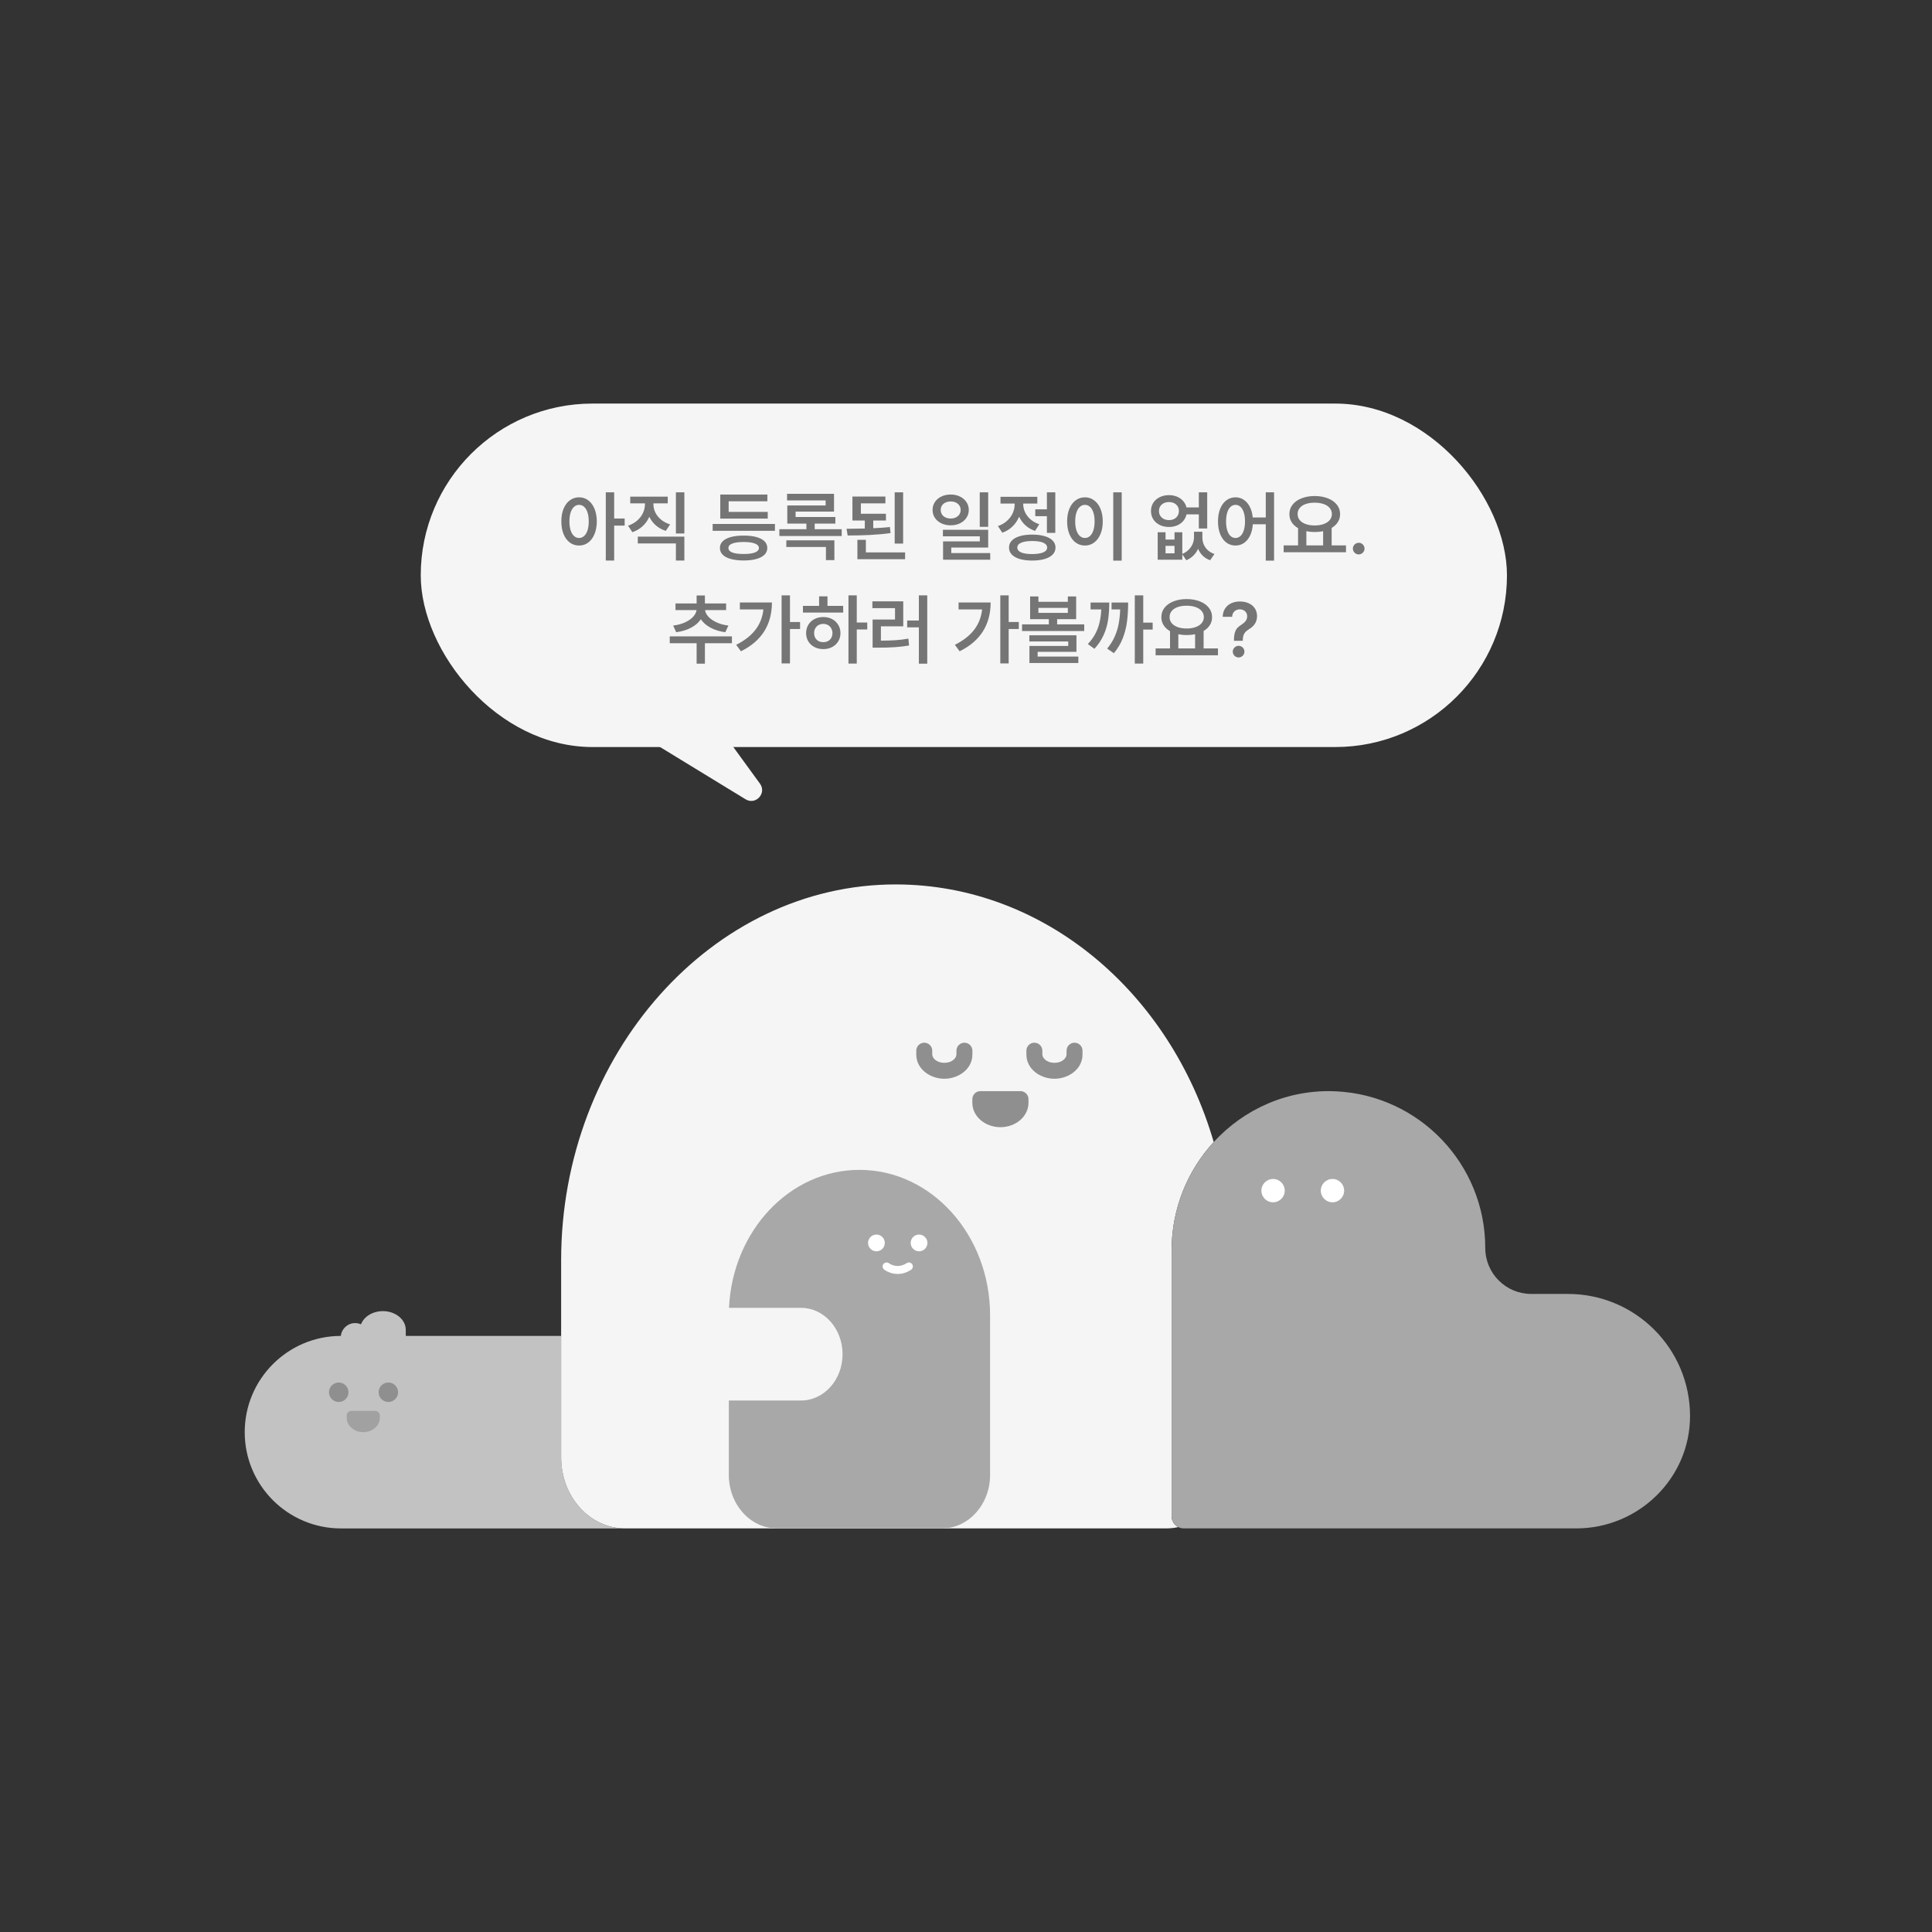 <svg width="450" height="450" viewBox="0 0 450 450" fill="none" xmlns="http://www.w3.org/2000/svg">
<rect x="0" y="0" width="450" height="450" fill="#333333" stroke="none"/>
<path fill-rule="evenodd" clip-rule="evenodd" d="M79.421 356H145.567H145.567C145.311 356 145.055 355.993 144.802 355.978C142.992 355.876 141.268 355.414 139.686 354.654C138.635 354.149 137.647 353.513 136.738 352.765C136.141 352.273 135.579 351.732 135.055 351.149C134.512 350.544 134.01 349.892 133.556 349.199C131.76 346.461 130.7 343.086 130.7 339.434V311.158L79.421 356ZM130.7 311.158H94.511V309.741C94.511 308.539 93.916 307.452 92.949 306.663C91.982 305.873 90.656 305.386 89.181 305.386C86.78 305.386 84.751 306.679 84.082 308.46C83.669 308.274 83.206 308.171 82.718 308.171C80.991 308.171 79.57 309.481 79.392 311.158C73.214 311.167 67.62 313.675 63.57 317.724C59.512 321.782 57 327.389 57 333.579C57 345.963 67.041 356 79.421 356" fill="#C2C2C2"/>
<path d="M169.757 306.382V343.525C169.757 350.413 174.769 355.995 180.955 355.995H219.412C225.598 355.995 230.61 350.413 230.61 343.525V326.208H213.805C211.127 326.208 208.706 325.001 206.954 323.051C205.202 321.1 204.119 318.402 204.119 315.419C204.119 309.452 208.454 304.621 213.805 304.621H230.569C229.747 286.721 216.458 272.486 200.186 272.486C191.781 272.486 184.178 276.279 178.67 282.416C173.162 288.548 169.757 297.023 169.757 306.382Z" fill="#D9DEFF"/>
<path d="M274.46 355.69C273.538 355.893 272.588 355.995 271.613 355.995H145.567C137.353 355.995 130.7 348.579 130.7 339.43V293.518C130.7 245.702 165.815 205.909 208.735 206C243.3 206.075 272.584 231.231 282.695 266.003C276.617 272.627 272.89 281.494 272.89 291.192V353.161C272.89 354.273 273.53 355.231 274.46 355.69Z" fill="#F5F5F5"/>
<path d="M230.61 306.382V343.525C230.61 350.413 225.598 355.995 219.412 355.995H180.955C174.769 355.995 169.757 350.413 169.757 343.525V326.208H186.562C189.24 326.208 191.661 325.001 193.413 323.051C195.165 321.1 196.248 318.402 196.248 315.419C196.248 309.452 191.913 304.621 186.562 304.621H169.798C170.62 286.721 183.909 272.486 200.181 272.486C208.586 272.486 216.189 276.279 221.697 282.416C227.205 288.548 230.61 297.023 230.61 306.382Z" fill="#A8A8A8"/>
<path fill-rule="evenodd" clip-rule="evenodd" d="M367.126 355.995C381.65 355.995 393.659 344.314 393.642 329.79C393.634 321.947 390.452 314.852 385.311 309.712C380.163 304.563 373.051 301.381 365.196 301.381H356.651C353.693 301.381 351.019 300.183 349.081 298.245C347.143 296.307 345.945 293.63 345.945 290.676C345.945 271.085 330.52 255.094 311.149 254.189C299.93 253.664 289.732 258.333 282.695 266.007C282.695 266.007 282.695 266.007 282.695 266.007C276.617 272.631 272.89 281.498 272.89 291.196V353.165C272.89 354.277 273.53 355.236 274.46 355.694C274.84 355.888 275.266 355.995 275.72 355.995H367.126Z" fill="#A8A8A8"/>
<path d="M204.135 291.452C205.213 291.452 206.086 290.579 206.086 289.502C206.086 288.425 205.213 287.552 204.135 287.552C203.059 287.552 202.185 288.425 202.185 289.502C202.185 290.579 203.059 291.452 204.135 291.452Z" fill="white"/>
<path d="M214.065 291.452C215.142 291.452 216.015 290.579 216.015 289.502C216.015 288.425 215.142 287.552 214.065 287.552C212.988 287.552 212.115 288.425 212.115 289.502C212.115 290.579 212.988 291.452 214.065 291.452Z" fill="white"/>
<path d="M209.099 296.733C207.276 296.733 206.012 295.77 205.934 295.708C205.533 295.394 205.458 294.812 205.772 294.411C206.086 294.01 206.661 293.936 207.066 294.246C207.152 294.312 208.983 295.646 211.19 294.204C211.619 293.923 212.19 294.043 212.471 294.473C212.751 294.899 212.632 295.473 212.202 295.754C211.082 296.489 210.02 296.733 209.099 296.733Z" fill="white"/>
<path d="M296.521 280.04C298.023 280.04 299.24 278.822 299.24 277.321C299.24 275.819 298.023 274.602 296.521 274.602C295.019 274.602 293.802 275.819 293.802 277.321C293.802 278.822 295.019 280.04 296.521 280.04Z" fill="white"/>
<path d="M310.359 280.04C311.861 280.04 313.078 278.822 313.078 277.321C313.078 275.819 311.861 274.602 310.359 274.602C308.858 274.602 307.64 275.819 307.64 277.321C307.64 278.822 308.858 280.04 310.359 280.04Z" fill="white"/>
<path d="M78.896 326.55C80.149 326.55 81.165 325.535 81.165 324.282C81.165 323.029 80.149 322.013 78.896 322.013C77.643 322.013 76.627 323.029 76.627 324.282C76.627 325.535 77.643 326.55 78.896 326.55Z" fill="#8F8F8F"/>
<path d="M90.454 326.55C91.707 326.55 92.722 325.535 92.722 324.282C92.722 323.029 91.707 322.013 90.454 322.013C89.201 322.013 88.185 323.029 88.185 324.282C88.185 325.535 89.201 326.55 90.454 326.55Z" fill="#8F8F8F"/>
<g opacity="0.8">
<path opacity="0.8" d="M88.47 329.716V330.232C88.47 332.075 86.739 333.575 84.611 333.575C82.482 333.575 80.751 332.075 80.751 330.232V329.716C80.751 329.112 81.243 328.617 81.85 328.617H87.375C87.982 328.617 88.474 329.108 88.474 329.716H88.47Z" fill="#8F8F8F"/>
</g>
<path fill-rule="evenodd" clip-rule="evenodd" d="M215.276 242.867C216.303 242.867 217.136 243.699 217.136 244.727V245.599C217.136 246.335 218.017 247.545 219.954 247.545C221.89 247.545 222.772 246.335 222.772 245.599V244.727C222.772 243.699 223.604 242.867 224.631 242.867C225.658 242.867 226.491 243.699 226.491 244.727V245.599C226.491 249.068 223.191 251.264 219.954 251.264C216.717 251.264 213.417 249.068 213.417 245.599V244.727C213.417 243.699 214.249 242.867 215.276 242.867Z" fill="#8F8F8F"/>
<path fill-rule="evenodd" clip-rule="evenodd" d="M240.923 242.867C241.951 242.867 242.783 243.699 242.783 244.727V245.599C242.783 246.335 243.665 247.545 245.601 247.545C247.537 247.545 248.419 246.335 248.419 245.599V244.727C248.419 243.699 249.252 242.867 250.278 242.867C251.306 242.867 252.138 243.699 252.138 244.727V245.599C252.138 249.068 248.838 251.264 245.601 251.264C242.364 251.264 239.064 249.068 239.064 245.599V244.727C239.064 243.699 239.897 242.867 240.923 242.867Z" fill="#8F8F8F"/>
<path d="M239.552 256.007V256.879C239.552 260.003 236.618 262.544 233.015 262.544C229.412 262.544 226.478 260.003 226.478 256.879V256.007C226.478 254.983 227.308 254.148 228.337 254.148H237.692C238.721 254.148 239.552 254.983 239.552 256.007Z" fill="#8F8F8F"/>
<rect x="98" y="94" width="253" height="80" rx="40" fill="#F5F5F5"/>
<path d="M134.878 115.834C135.675 115.834 136.384 116.065 137.005 116.528C137.626 116.985 138.112 117.639 138.464 118.488C138.821 119.332 139.003 120.316 139.009 121.441C139.003 122.572 138.821 123.562 138.464 124.412C138.112 125.262 137.626 125.918 137.005 126.381C136.384 126.838 135.675 127.066 134.878 127.066C134.075 127.066 133.36 126.838 132.733 126.381C132.106 125.918 131.617 125.262 131.266 124.412C130.92 123.562 130.747 122.572 130.747 121.441C130.747 120.316 130.92 119.332 131.266 118.488C131.617 117.639 132.106 116.985 132.733 116.528C133.36 116.065 134.075 115.834 134.878 115.834ZM132.628 121.441C132.628 122.238 132.722 122.93 132.909 123.516C133.097 124.096 133.36 124.538 133.7 124.843C134.04 125.147 134.433 125.303 134.878 125.309C135.329 125.303 135.722 125.147 136.056 124.843C136.396 124.538 136.659 124.096 136.847 123.516C137.034 122.936 137.128 122.244 137.128 121.441C137.128 120.645 137.034 119.956 136.847 119.376C136.659 118.796 136.396 118.354 136.056 118.049C135.716 117.744 135.323 117.592 134.878 117.592C134.433 117.592 134.04 117.747 133.7 118.058C133.36 118.362 133.097 118.805 132.909 119.385C132.722 119.959 132.628 120.645 132.628 121.441ZM141.101 114.674H143.052V120.773H145.495V122.426H143.052V130.564H141.101V114.674ZM152.192 117.434C152.192 118.096 152.342 118.74 152.641 119.367C152.945 119.988 153.388 120.542 153.968 121.028C154.554 121.515 155.257 121.887 156.077 122.145L155.075 123.656C154.19 123.369 153.423 122.944 152.772 122.382C152.122 121.813 151.609 121.143 151.234 120.369C150.871 121.207 150.353 121.937 149.679 122.558C149.011 123.179 148.214 123.645 147.288 123.955L146.286 122.443C147.112 122.162 147.821 121.764 148.413 121.248C149.005 120.727 149.453 120.138 149.758 119.481C150.062 118.819 150.218 118.137 150.224 117.434V117.24H146.796V115.676H155.532V117.24H152.192V117.434ZM148.554 124.992H159.399V130.564H157.431V126.574H148.554V124.992ZM157.431 114.674H159.399V124.254H157.431V114.674ZM180.493 123.639H165.991V122.039H180.493V123.639ZM167.679 127.629C167.679 127.02 167.898 126.498 168.338 126.064C168.783 125.631 169.419 125.303 170.245 125.08C171.077 124.857 172.067 124.746 173.216 124.746C174.353 124.746 175.334 124.857 176.16 125.08C176.986 125.303 177.619 125.631 178.059 126.064C178.498 126.498 178.718 127.02 178.718 127.629C178.718 128.25 178.498 128.777 178.059 129.211C177.619 129.65 176.986 129.981 176.16 130.204C175.34 130.433 174.358 130.547 173.216 130.547C172.067 130.547 171.077 130.433 170.245 130.204C169.419 129.981 168.783 129.65 168.338 129.211C167.898 128.771 167.679 128.244 167.679 127.629ZM167.767 115.184H178.735V116.766H169.718V119.227H178.823V120.791H167.767V115.184ZM169.665 127.629C169.659 128.098 169.958 128.449 170.562 128.684C171.165 128.918 172.05 129.035 173.216 129.035C174.364 129.035 175.24 128.918 175.844 128.684C176.453 128.449 176.761 128.098 176.767 127.629C176.755 127.178 176.444 126.835 175.835 126.601C175.226 126.36 174.353 126.24 173.216 126.24C172.062 126.24 171.18 126.36 170.57 126.601C169.961 126.835 169.659 127.178 169.665 127.629ZM196.05 124.852H181.53V123.27H187.823V121.951H183.376V117.732H192.306V116.555H183.323V115.025H194.257V119.156H185.31V120.422H194.573V121.951H189.757V123.27H196.05V124.852ZM183.147 125.854H194.345V130.459H192.376V127.4H183.147V125.854ZM206.351 121.23H203.397V123.032C204.804 122.974 206.099 122.883 207.282 122.76L207.423 124.166C205.894 124.377 204.297 124.523 202.633 124.605C200.975 124.682 199.243 124.723 197.438 124.729L197.175 123.164C199.044 123.152 200.462 123.132 201.429 123.103V121.23H198.546V115.658H206.228V117.24H200.515V119.666H206.351V121.23ZM199.706 125.73H201.675V128.666H210.815V130.248H199.706V125.73ZM208.39 114.674H210.358V126.609H208.39V114.674ZM221.433 115.184C222.229 115.184 222.947 115.339 223.586 115.649C224.225 115.954 224.726 116.379 225.089 116.924C225.458 117.469 225.646 118.084 225.651 118.77C225.646 119.461 225.458 120.079 225.089 120.624C224.726 121.163 224.225 121.588 223.586 121.898C222.947 122.203 222.229 122.355 221.433 122.355C220.63 122.355 219.906 122.203 219.262 121.898C218.623 121.588 218.122 121.163 217.759 120.624C217.396 120.079 217.214 119.461 217.214 118.77C217.214 118.084 217.396 117.469 217.759 116.924C218.122 116.379 218.623 115.954 219.262 115.649C219.906 115.339 220.63 115.184 221.433 115.184ZM219.112 118.77C219.112 119.174 219.212 119.528 219.411 119.833C219.61 120.132 219.886 120.363 220.237 120.527C220.589 120.691 220.987 120.773 221.433 120.773C221.878 120.773 222.273 120.691 222.619 120.527C222.971 120.363 223.246 120.132 223.445 119.833C223.65 119.528 223.753 119.174 223.753 118.77C223.753 118.377 223.65 118.031 223.445 117.732C223.246 117.434 222.971 117.205 222.619 117.047C222.273 116.883 221.878 116.801 221.433 116.801C220.987 116.801 220.589 116.883 220.237 117.047C219.886 117.205 219.61 117.434 219.411 117.732C219.212 118.031 219.112 118.377 219.112 118.77ZM219.622 123.393H230.169V127.541H221.573V128.824H230.644V130.371H219.657V126.1H228.218V124.922H219.622V123.393ZM228.2 114.674H230.169V122.707H228.2V114.674ZM245.796 124.113H243.845V120.229H241.138V118.629H243.845V114.674H245.796V124.113ZM232.437 122.531C233.263 122.25 233.969 121.843 234.555 121.31C235.146 120.776 235.592 120.173 235.891 119.499C236.189 118.825 236.339 118.131 236.339 117.416V117.293H233.034V115.711H241.612V117.293H238.325V117.398C238.325 118.055 238.469 118.693 238.756 119.314C239.043 119.93 239.468 120.483 240.03 120.976C240.593 121.462 241.272 121.84 242.069 122.109L241.085 123.656C240.224 123.363 239.479 122.933 238.853 122.364C238.226 121.79 237.73 121.119 237.367 120.352C237.01 121.219 236.5 121.975 235.838 122.619C235.176 123.264 234.382 123.75 233.456 124.078L232.437 122.531ZM235.021 127.541C235.015 126.914 235.229 126.375 235.662 125.924C236.096 125.467 236.717 125.118 237.525 124.878C238.34 124.638 239.304 124.518 240.417 124.518C241.536 124.518 242.503 124.638 243.317 124.878C244.132 125.118 244.756 125.464 245.189 125.915C245.629 126.366 245.849 126.908 245.849 127.541C245.849 128.174 245.629 128.716 245.189 129.167C244.756 129.618 244.132 129.964 243.317 130.204C242.503 130.444 241.536 130.564 240.417 130.564C239.304 130.564 238.34 130.444 237.525 130.204C236.717 129.964 236.096 129.615 235.662 129.158C235.229 128.707 235.015 128.168 235.021 127.541ZM236.954 127.541C236.948 128.027 237.241 128.402 237.833 128.666C238.431 128.924 239.274 129.053 240.364 129.053C241.501 129.053 242.374 128.924 242.983 128.666C243.593 128.408 243.897 128.033 243.897 127.541C243.897 127.049 243.596 126.671 242.992 126.407C242.395 126.144 241.536 126.012 240.417 126.012C239.31 126.012 238.454 126.144 237.851 126.407C237.247 126.671 236.948 127.049 236.954 127.541ZM261.265 130.582H259.296V114.674H261.265V130.582ZM248.556 121.441C248.556 120.322 248.731 119.338 249.083 118.488C249.435 117.639 249.924 116.985 250.551 116.528C251.184 116.065 251.901 115.834 252.704 115.834C253.495 115.834 254.204 116.065 254.831 116.528C255.464 116.985 255.959 117.639 256.316 118.488C256.674 119.338 256.853 120.322 256.853 121.441C256.853 122.572 256.674 123.562 256.316 124.412C255.959 125.262 255.464 125.918 254.831 126.381C254.204 126.838 253.495 127.066 252.704 127.066C251.901 127.066 251.184 126.838 250.551 126.381C249.924 125.918 249.435 125.262 249.083 124.412C248.731 123.562 248.556 122.572 248.556 121.441ZM250.437 121.441C250.437 122.244 250.53 122.936 250.718 123.516C250.911 124.096 251.178 124.538 251.518 124.843C251.857 125.147 252.253 125.303 252.704 125.309C253.149 125.303 253.542 125.147 253.882 124.843C254.222 124.538 254.485 124.096 254.673 123.516C254.86 122.936 254.954 122.244 254.954 121.441C254.954 120.645 254.86 119.959 254.673 119.385C254.485 118.805 254.222 118.362 253.882 118.058C253.542 117.747 253.149 117.592 252.704 117.592C252.253 117.592 251.857 117.747 251.518 118.058C251.178 118.362 250.911 118.805 250.718 119.385C250.53 119.959 250.437 120.645 250.437 121.441ZM271.478 125.678H273.569V123.973H275.38V129.018C275.983 128.766 276.487 128.432 276.892 128.016C277.302 127.6 277.606 127.143 277.806 126.645C278.005 126.146 278.104 125.637 278.104 125.115V123.85H280.056V125.115C280.05 125.684 280.146 126.226 280.346 126.741C280.551 127.251 280.864 127.708 281.286 128.112C281.708 128.511 282.235 128.818 282.868 129.035L281.866 130.494C280.536 130.014 279.602 129.123 279.062 127.822C278.787 128.426 278.418 128.956 277.955 129.413C277.498 129.876 276.95 130.236 276.312 130.494L275.38 129.114V130.371H269.649V123.973H271.478V125.678ZM268.085 119.016C268.085 118.301 268.264 117.665 268.621 117.108C268.984 116.546 269.485 116.109 270.124 115.799C270.763 115.482 271.483 115.324 272.286 115.324C272.96 115.324 273.581 115.444 274.149 115.685C274.718 115.919 275.192 116.253 275.573 116.687C275.96 117.12 276.221 117.621 276.355 118.189H279.229V114.674H281.181V123.094H279.229V119.807H276.364C276.235 120.387 275.98 120.899 275.6 121.345C275.219 121.79 274.741 122.136 274.167 122.382C273.593 122.622 272.966 122.742 272.286 122.742C271.483 122.742 270.763 122.587 270.124 122.276C269.485 121.96 268.984 121.521 268.621 120.958C268.264 120.39 268.085 119.742 268.085 119.016ZM269.948 119.016C269.948 119.438 270.048 119.81 270.247 120.132C270.446 120.454 270.722 120.703 271.073 120.879C271.431 121.055 271.835 121.143 272.286 121.143C272.731 121.143 273.127 121.055 273.473 120.879C273.818 120.703 274.091 120.454 274.29 120.132C274.489 119.81 274.589 119.438 274.589 119.016C274.589 118.605 274.489 118.242 274.29 117.926C274.091 117.609 273.815 117.366 273.464 117.196C273.118 117.026 272.726 116.941 272.286 116.941C271.835 116.941 271.431 117.026 271.073 117.196C270.722 117.366 270.446 117.609 270.247 117.926C270.048 118.242 269.948 118.605 269.948 119.016ZM273.569 128.877V127.137H271.478V128.877H273.569ZM287.772 115.834C288.481 115.834 289.123 116.024 289.697 116.405C290.271 116.786 290.74 117.331 291.104 118.04C291.467 118.743 291.695 119.572 291.789 120.527H294.821V114.674H296.755V130.582H294.821V122.109H291.807C291.736 123.117 291.522 123.996 291.165 124.746C290.808 125.49 290.336 126.064 289.75 126.469C289.164 126.867 288.505 127.066 287.772 127.066C286.976 127.066 286.267 126.838 285.646 126.381C285.03 125.918 284.55 125.262 284.204 124.412C283.864 123.562 283.694 122.572 283.694 121.441C283.694 120.316 283.864 119.332 284.204 118.488C284.55 117.639 285.033 116.985 285.654 116.528C286.275 116.065 286.981 115.834 287.772 115.834ZM285.575 121.441C285.575 122.244 285.666 122.936 285.848 123.516C286.029 124.096 286.284 124.538 286.612 124.843C286.946 125.147 287.333 125.303 287.772 125.309C288.212 125.303 288.599 125.147 288.933 124.843C289.267 124.538 289.524 124.096 289.706 123.516C289.894 122.936 289.987 122.244 289.987 121.441C289.987 120.645 289.894 119.956 289.706 119.376C289.524 118.796 289.267 118.354 288.933 118.049C288.599 117.744 288.212 117.592 287.772 117.592C287.333 117.592 286.946 117.747 286.612 118.058C286.284 118.362 286.029 118.805 285.848 119.385C285.666 119.959 285.575 120.645 285.575 121.441ZM313.507 128.631H298.987V127.031H302.345V123.015C301.7 122.646 301.199 122.18 300.842 121.617C300.49 121.055 300.317 120.428 300.323 119.736C300.323 118.904 300.572 118.172 301.07 117.539C301.574 116.9 302.274 116.408 303.171 116.062C304.067 115.711 305.081 115.535 306.212 115.535C307.349 115.535 308.365 115.711 309.262 116.062C310.164 116.408 310.867 116.9 311.371 117.539C311.881 118.172 312.136 118.904 312.136 119.736C312.142 120.416 311.972 121.031 311.626 121.582C311.28 122.133 310.794 122.596 310.167 122.971V127.031H313.507V128.631ZM302.239 119.736C302.239 120.27 302.403 120.738 302.731 121.143C303.065 121.541 303.531 121.849 304.129 122.065C304.732 122.282 305.427 122.391 306.212 122.391C306.997 122.391 307.691 122.282 308.295 122.065C308.904 121.849 309.376 121.541 309.71 121.143C310.05 120.738 310.22 120.27 310.22 119.736C310.22 119.197 310.05 118.726 309.71 118.321C309.376 117.917 308.904 117.609 308.295 117.398C307.691 117.188 306.997 117.082 306.212 117.082C305.421 117.082 304.724 117.188 304.12 117.398C303.522 117.609 303.06 117.917 302.731 118.321C302.403 118.72 302.239 119.191 302.239 119.736ZM308.181 127.031V123.718C307.56 123.853 306.903 123.92 306.212 123.92C305.55 123.92 304.905 123.855 304.278 123.727V127.031H308.181ZM316.478 129.141C316.231 129.141 316.003 129.079 315.792 128.956C315.581 128.833 315.414 128.666 315.291 128.455C315.168 128.244 315.106 128.016 315.106 127.77C315.106 127.529 315.168 127.307 315.291 127.102C315.414 126.891 315.581 126.724 315.792 126.601C316.003 126.478 316.231 126.416 316.478 126.416C316.718 126.416 316.94 126.478 317.146 126.601C317.356 126.724 317.523 126.891 317.646 127.102C317.77 127.307 317.831 127.529 317.831 127.77C317.831 128.016 317.77 128.244 317.646 128.455C317.523 128.666 317.356 128.833 317.146 128.956C316.94 129.079 316.718 129.141 316.478 129.141ZM170.482 149.818H164.189V154.582H162.256V149.818H155.998V148.219H170.482V149.818ZM156.789 145.705C157.814 145.582 158.729 145.339 159.531 144.976C160.334 144.606 160.97 144.17 161.438 143.666C161.907 143.156 162.174 142.635 162.238 142.102H157.334V140.555H162.256V138.691H164.189V140.555H169.129V142.102H164.225C164.289 142.635 164.553 143.153 165.016 143.657C165.484 144.161 166.12 144.598 166.923 144.967C167.726 145.336 168.637 145.582 169.656 145.705L168.936 147.252C167.641 147.088 166.498 146.739 165.508 146.206C164.518 145.673 163.762 145.017 163.24 144.237C162.713 145.022 161.948 145.682 160.946 146.215C159.95 146.742 158.799 147.088 157.492 147.252L156.789 145.705ZM184 144.879H186.355V146.514H184V154.529H182.049V138.674H184V144.879ZM171.467 150.188C173.406 149.221 174.9 148.058 175.949 146.698C176.998 145.333 177.619 143.748 177.812 141.943H172.328V140.326H179.799C179.787 145.541 177.379 149.332 172.574 151.699L171.467 150.188ZM199.557 145.002H202V146.619H199.557V154.564H197.623V138.674H199.557V145.002ZM187.023 141.117H190.785V138.902H192.736V141.117H196.393V142.682H187.023V141.117ZM187.762 147.463C187.756 146.742 187.926 146.098 188.271 145.529C188.617 144.955 189.095 144.51 189.704 144.193C190.313 143.877 191.002 143.719 191.77 143.719C192.525 143.719 193.205 143.877 193.809 144.193C194.412 144.51 194.887 144.955 195.232 145.529C195.584 146.098 195.76 146.742 195.76 147.463C195.76 148.184 195.584 148.828 195.232 149.396C194.887 149.959 194.412 150.398 193.809 150.715C193.205 151.031 192.525 151.189 191.77 151.189C191.002 151.189 190.313 151.031 189.704 150.715C189.095 150.398 188.617 149.959 188.271 149.396C187.926 148.828 187.756 148.184 187.762 147.463ZM189.625 147.463C189.625 147.885 189.716 148.257 189.897 148.579C190.079 148.896 190.331 149.142 190.653 149.317C190.981 149.487 191.354 149.572 191.77 149.572C192.174 149.572 192.537 149.487 192.859 149.317C193.182 149.147 193.434 148.901 193.615 148.579C193.797 148.257 193.891 147.885 193.896 147.463C193.891 147.041 193.794 146.669 193.606 146.347C193.425 146.019 193.173 145.767 192.851 145.591C192.534 145.409 192.174 145.318 191.77 145.318C191.354 145.318 190.981 145.409 190.653 145.591C190.331 145.767 190.079 146.019 189.897 146.347C189.716 146.669 189.625 147.041 189.625 147.463ZM215.975 154.582H214.023V146.127H211.299V144.527H214.023V138.674H215.975V154.582ZM203.195 140.062H210.385V145.881H205.182V149.221C206.488 149.215 207.631 149.18 208.609 149.115C209.594 149.051 210.584 148.928 211.58 148.746L211.738 150.346C210.631 150.539 209.523 150.671 208.416 150.741C207.314 150.812 206.014 150.85 204.514 150.855H203.248V144.299H208.469V141.645H203.195V140.062ZM234.941 144.879H237.297V146.514H234.941V154.529H232.99V138.674H234.941V144.879ZM222.408 150.188C224.348 149.221 225.842 148.058 226.891 146.698C227.939 145.333 228.561 143.748 228.754 141.943H223.27V140.326H230.74C230.729 145.541 228.32 149.332 223.516 151.699L222.408 150.188ZM241.867 140.168H248.723V138.92H250.656V144.211H246.227V145.424H252.537V146.971H238.053V145.424H244.293V144.211H239.934V138.92H241.867V140.168ZM239.758 147.973H250.727V151.822H241.691V152.93H251.166V154.424H239.775V150.451H248.811V149.414H239.758V147.973ZM248.723 142.752V141.592H241.867V142.752H248.723ZM266.283 145.02H268.48V146.637H266.283V154.564H264.314V138.674H266.283V145.02ZM253.381 150.012C254.107 149.238 254.69 148.436 255.13 147.604C255.569 146.771 255.895 145.898 256.105 144.984C256.322 144.07 256.457 143.057 256.51 141.943H254.014V140.344H258.373C258.367 141.867 258.271 143.238 258.083 144.457C257.896 145.67 257.547 146.836 257.037 147.955C256.533 149.074 255.824 150.129 254.91 151.119L253.381 150.012ZM257.881 151.066C258.607 150.193 259.185 149.279 259.612 148.324C260.046 147.363 260.359 146.37 260.553 145.345C260.746 144.313 260.866 143.18 260.913 141.943H258.9V140.344H262.768C262.762 141.967 262.674 143.438 262.504 144.756C262.34 146.074 262.015 147.363 261.528 148.623C261.048 149.877 260.354 151.049 259.445 152.139L257.881 151.066ZM283.686 152.631H269.166V151.031H272.523V147.015C271.879 146.646 271.378 146.18 271.021 145.617C270.669 145.055 270.496 144.428 270.502 143.736C270.502 142.904 270.751 142.172 271.249 141.539C271.753 140.9 272.453 140.408 273.35 140.062C274.246 139.711 275.26 139.535 276.391 139.535C277.527 139.535 278.544 139.711 279.44 140.062C280.343 140.408 281.046 140.9 281.55 141.539C282.06 142.172 282.314 142.904 282.314 143.736C282.32 144.416 282.15 145.031 281.805 145.582C281.459 146.133 280.973 146.596 280.346 146.971V151.031H283.686V152.631ZM272.418 143.736C272.418 144.27 272.582 144.738 272.91 145.143C273.244 145.541 273.71 145.849 274.308 146.065C274.911 146.282 275.605 146.391 276.391 146.391C277.176 146.391 277.87 146.282 278.474 146.065C279.083 145.849 279.555 145.541 279.889 145.143C280.229 144.738 280.398 144.27 280.398 143.736C280.398 143.197 280.229 142.726 279.889 142.321C279.555 141.917 279.083 141.609 278.474 141.398C277.87 141.188 277.176 141.082 276.391 141.082C275.6 141.082 274.902 141.188 274.299 141.398C273.701 141.609 273.238 141.917 272.91 142.321C272.582 142.72 272.418 143.191 272.418 143.736ZM278.359 151.031V147.718C277.738 147.853 277.082 147.92 276.391 147.92C275.729 147.92 275.084 147.855 274.457 147.727V151.031H278.359ZM287.412 149.098C287.418 148.377 287.488 147.794 287.623 147.349C287.758 146.903 287.945 146.546 288.186 146.276C288.432 146.007 288.76 145.746 289.17 145.494C289.586 145.225 289.911 144.935 290.146 144.624C290.38 144.313 290.494 143.953 290.488 143.543C290.488 143.221 290.412 142.939 290.26 142.699C290.113 142.453 289.908 142.263 289.645 142.128C289.381 141.993 289.088 141.926 288.766 141.926C288.467 141.926 288.186 141.99 287.922 142.119C287.658 142.248 287.441 142.444 287.271 142.708C287.102 142.972 287.008 143.291 286.99 143.666H284.793C284.811 142.904 284.998 142.257 285.355 141.724C285.713 141.185 286.188 140.78 286.779 140.511C287.377 140.235 288.045 140.098 288.783 140.098C289.568 140.098 290.263 140.238 290.866 140.52C291.476 140.795 291.947 141.19 292.281 141.706C292.621 142.222 292.791 142.822 292.791 143.508C292.785 144.193 292.621 144.782 292.299 145.274C291.982 145.767 291.525 146.191 290.928 146.549C290.576 146.766 290.295 146.985 290.084 147.208C289.879 147.431 289.727 147.691 289.627 147.99C289.527 148.289 289.475 148.658 289.469 149.098V149.256H287.412V149.098ZM287.131 151.77C287.131 151.529 287.192 151.307 287.315 151.102C287.438 150.891 287.605 150.724 287.816 150.601C288.027 150.478 288.256 150.416 288.502 150.416C288.742 150.416 288.965 150.478 289.17 150.601C289.381 150.724 289.548 150.891 289.671 151.102C289.794 151.307 289.855 151.529 289.855 151.77C289.855 152.016 289.794 152.244 289.671 152.455C289.548 152.666 289.381 152.833 289.17 152.956C288.965 153.079 288.742 153.141 288.502 153.141C288.256 153.141 288.027 153.079 287.816 152.956C287.605 152.833 287.438 152.666 287.315 152.455C287.192 152.244 287.131 152.016 287.131 151.77Z" fill="#757575"/>
<path d="M167.926 170.04L177.013 182.532C178.636 184.766 176.013 187.61 173.657 186.168L153.212 173.675C151.037 172.347 151.979 169 154.528 169H165.886C166.693 169 167.45 169.387 167.926 170.04V170.04Z" fill="#F5F5F5"/>
</svg>
